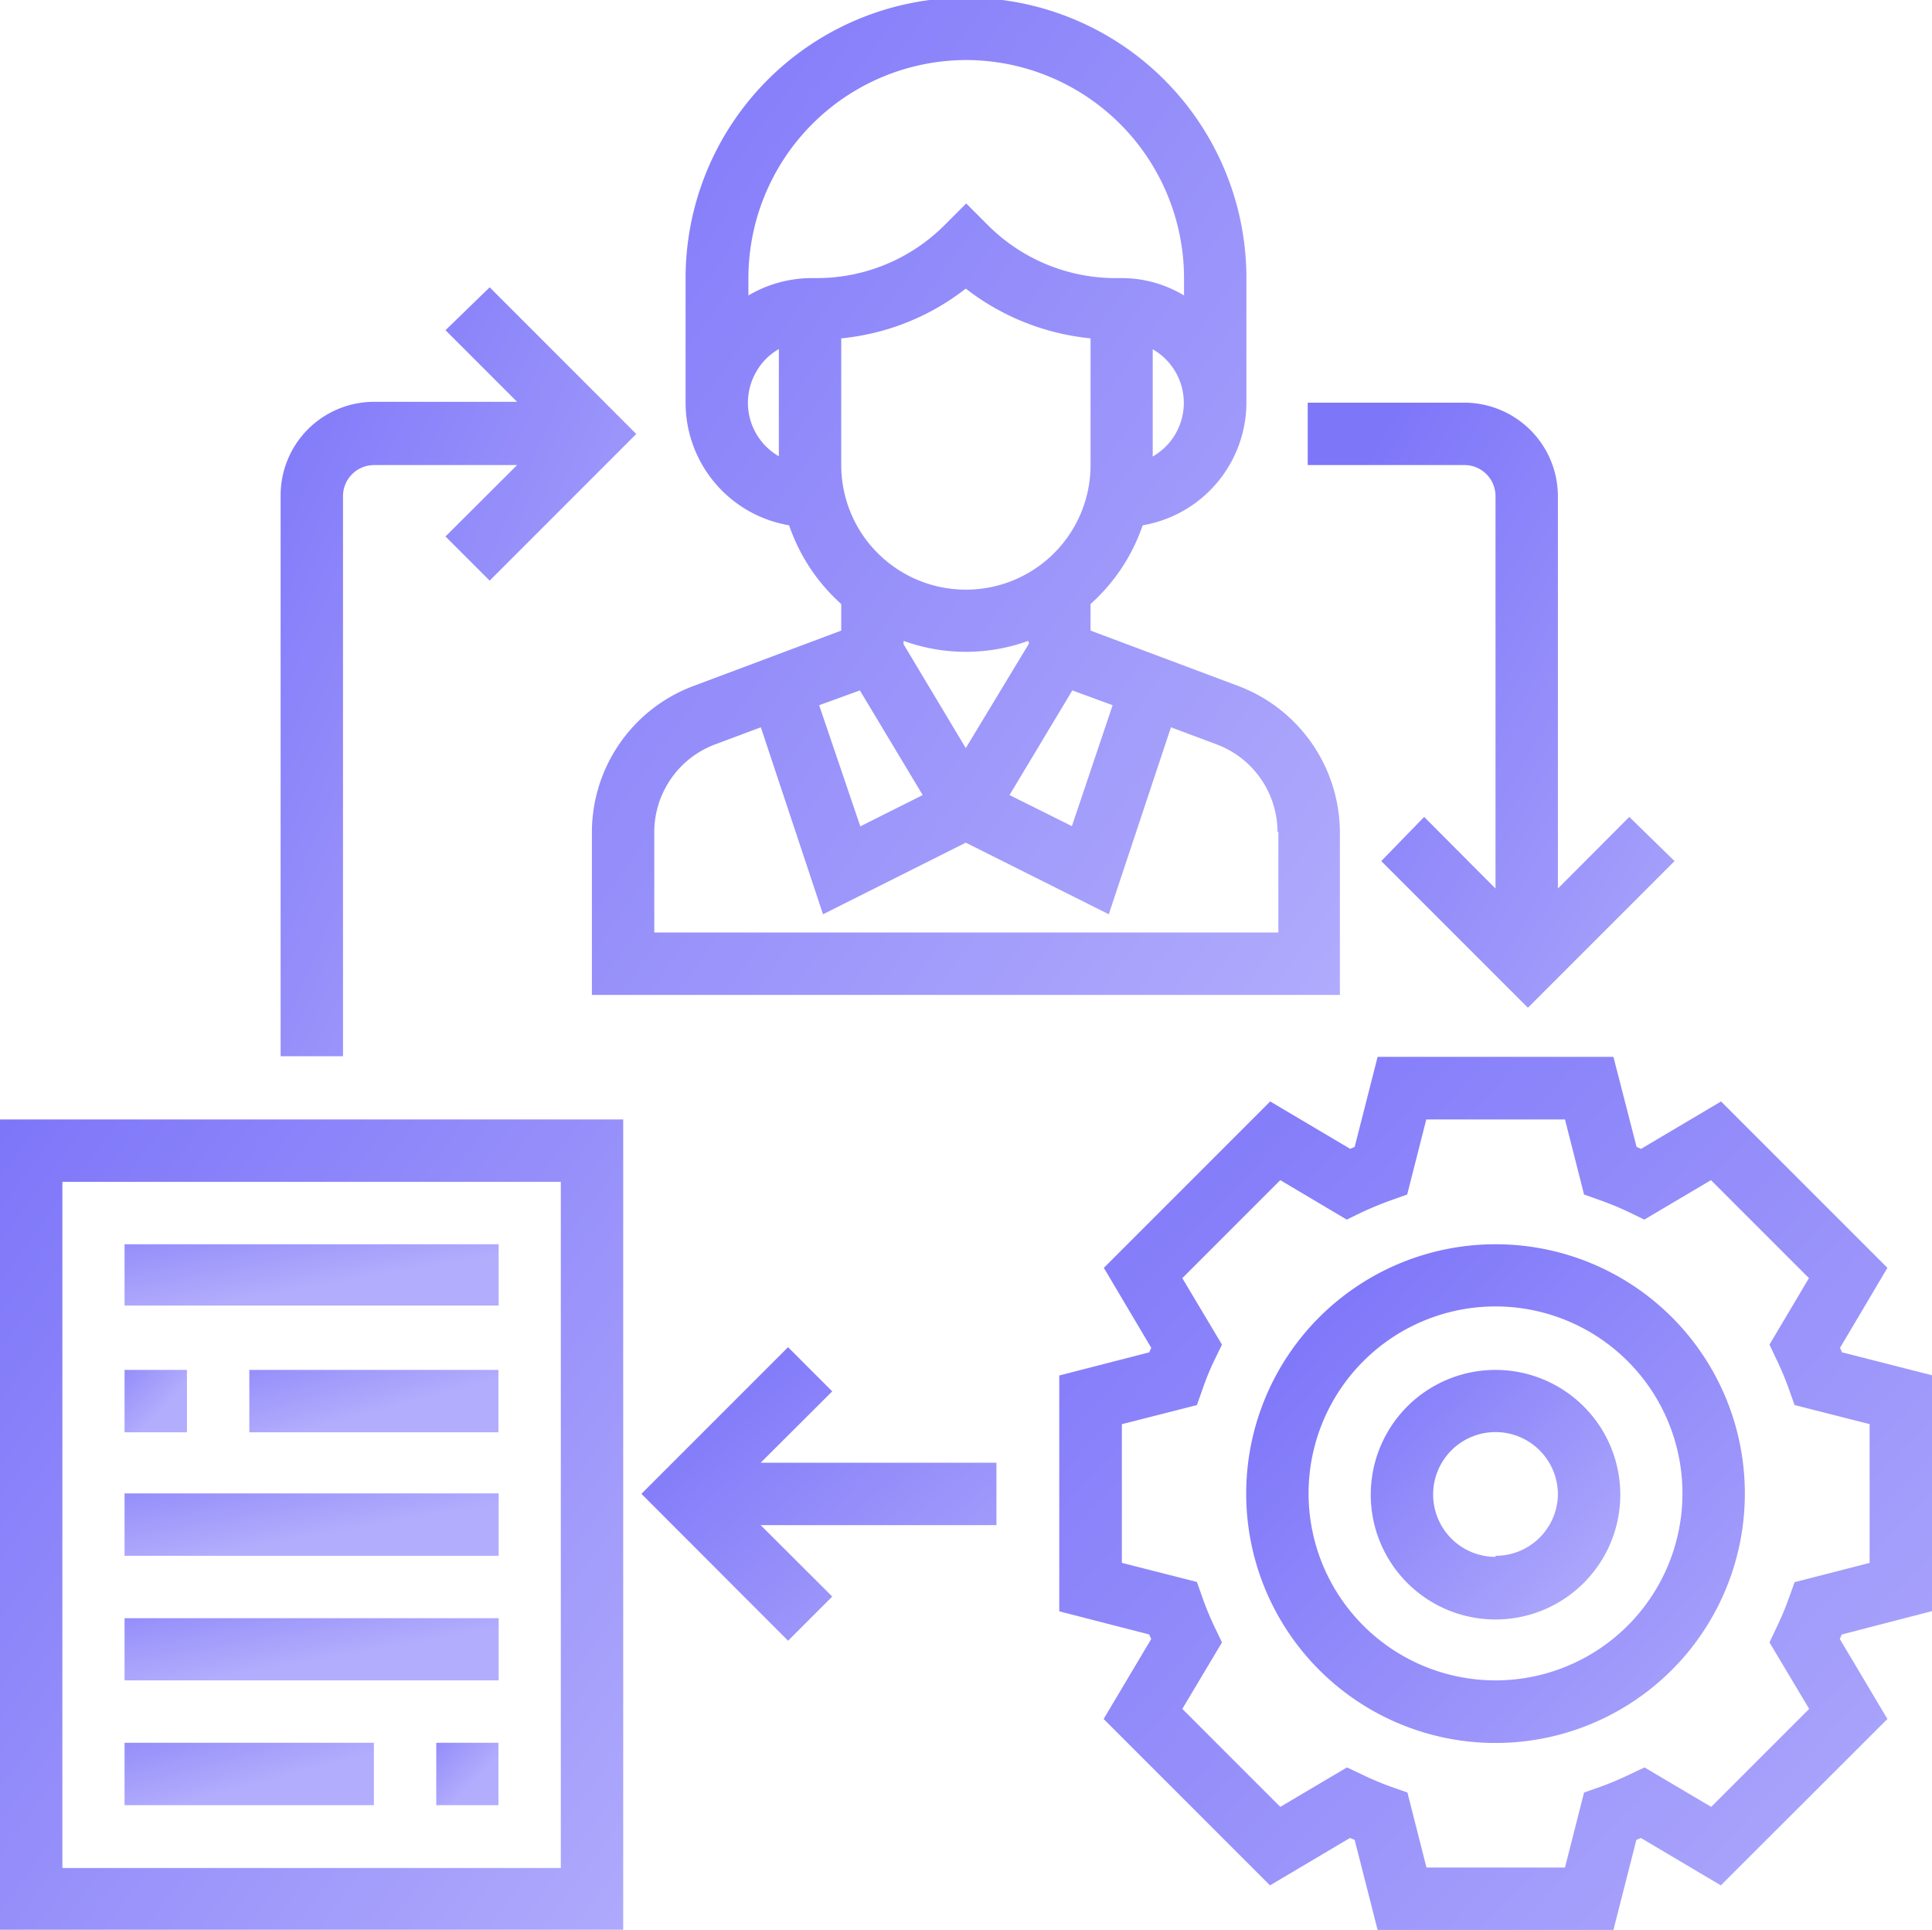 <svg id="Layer_1" data-name="Layer 1" xmlns="http://www.w3.org/2000/svg" xmlns:xlink="http://www.w3.org/1999/xlink" viewBox="0 0 90.12 90"><defs><style>.cls-1{fill:url(#linear-gradient);}.cls-2{fill:url(#linear-gradient-2);}.cls-3{fill:url(#linear-gradient-3);}.cls-4{fill:url(#linear-gradient-4);}.cls-5{fill:url(#linear-gradient-5);}.cls-6{fill:url(#linear-gradient-6);}.cls-7{fill:url(#linear-gradient-7);}.cls-8{fill:url(#linear-gradient-8);}.cls-9{fill:url(#linear-gradient-9);}.cls-10{fill:url(#linear-gradient-10);}.cls-11{fill:url(#linear-gradient-11);}.cls-12{fill:url(#linear-gradient-12);}.cls-13{fill:url(#linear-gradient-13);}.cls-14{fill:url(#linear-gradient-14);}.cls-15{fill:url(#linear-gradient-15);}</style><linearGradient id="linear-gradient" x1="4.9" y1="1074.4" x2="5.98" y2="1073.37" gradientTransform="matrix(40.7, 0, 0, -40.69, 573.72, 44269.16)" gradientUnits="userSpaceOnUse"><stop offset="0" stop-color="#7e76f9"/><stop offset="1" stop-color="#b2adfc"/></linearGradient><linearGradient id="linear-gradient-2" x1="7.81" y1="1069.48" x2="8.9" y2="1068.45" gradientTransform="matrix(23.25, 0, 0, -23.25, 599.88, 25430.71)" xlink:href="#linear-gradient"/><linearGradient id="linear-gradient-3" x1="14.6" y1="1058" x2="15.69" y2="1056.97" gradientTransform="matrix(11.63, 0, 0, -11.63, 617.32, 12868.81)" xlink:href="#linear-gradient"/><linearGradient id="linear-gradient-4" x1="5.47" y1="1075.13" x2="6.56" y2="1074.09" gradientTransform="matrix(34.88, 0, 0, -46.4, 557.73, 50388.51)" xlink:href="#linear-gradient"/><linearGradient id="linear-gradient-5" x1="6.45" y1="1073.89" x2="7.54" y2="1072.86" gradientTransform="matrix(29.07, 0, 0, -37.79, 535.93, 41136.14)" xlink:href="#linear-gradient"/><linearGradient id="linear-gradient-6" x1="10.07" y1="989.11" x2="11.16" y2="988.08" gradientTransform="matrix(17.44, 0, 0, -2.91, 553.37, 3435.62)" xlink:href="#linear-gradient"/><linearGradient id="linear-gradient-7" x1="55.37" y1="989.11" x2="56.45" y2="988.08" gradientTransform="matrix(2.91, 0, 0, -2.91, 567.91, 3441.43)" xlink:href="#linear-gradient"/><linearGradient id="linear-gradient-8" x1="14.6" y1="989.11" x2="15.69" y2="988.08" gradientTransform="matrix(11.63, 0, 0, -2.91, 565, 3441.43)" xlink:href="#linear-gradient"/><linearGradient id="linear-gradient-9" x1="10.07" y1="989.11" x2="11.16" y2="988.08" gradientTransform="matrix(17.44, 0, 0, -2.91, 553.37, 3447.24)" xlink:href="#linear-gradient"/><linearGradient id="linear-gradient-10" x1="10.07" y1="989.11" x2="11.16" y2="988.08" gradientTransform="matrix(17.44, 0, 0, -2.91, 553.37, 3453.06)" xlink:href="#linear-gradient"/><linearGradient id="linear-gradient-11" x1="55.37" y1="989.11" x2="56.45" y2="988.08" gradientTransform="matrix(2.91, 0, 0, -2.91, 582.44, 3458.87)" xlink:href="#linear-gradient"/><linearGradient id="linear-gradient-12" x1="14.6" y1="989.11" x2="15.69" y2="988.08" gradientTransform="matrix(11.63, 0, 0, -2.91, 559.19, 3458.87)" xlink:href="#linear-gradient"/><linearGradient id="linear-gradient-13" x1="10.54" y1="1061.44" x2="11.63" y2="1060.41" gradientTransform="matrix(16.59, 0, 0, -13.68, 578.33, 15088.17)" xlink:href="#linear-gradient"/><linearGradient id="linear-gradient-14" x1="10.49" y1="1073.47" x2="11.58" y2="1072.44" gradientTransform="matrix(16.59, 0, 0, -35.91, 561.49, 39065.07)" xlink:href="#linear-gradient"/><linearGradient id="linear-gradient-15" x1="10.31" y1="1071.5" x2="11.39" y2="1070.47" gradientTransform="matrix(17.01, 0, 0, -28.21, 609.03, 30754.31)" xlink:href="#linear-gradient"/></defs><title>logo-social-media-management</title><path id="Path_474" data-name="Path 474" class="cls-1" d="M813.12,577.25v-11l-4.2-1.07-.09-.21,2.21-3.73-7.76-7.76-3.73,2.21-.21-.09-1.08-4.2h-11l-1.07,4.2-.21.09-3.73-2.21-7.76,7.76,2.21,3.73-.09.21-4.2,1.08v11l4.2,1.08a1.89,1.89,0,0,0,.09.21l-2.22,3.73,7.76,7.76,3.73-2.21.22.09,1.07,4.2h11l1.07-4.2.21-.09,3.73,2.21,7.77-7.76-2.22-3.73.09-.21Zm-5.73,4.56-4.57,4.57-3.11-1.84-.7.33a13.88,13.88,0,0,1-1.38.58l-.74.26-.89,3.5h-6.46l-.89-3.5-.74-.26a13.88,13.88,0,0,1-1.38-.58l-.7-.33-3.11,1.84-4.57-4.57,1.85-3.1-.34-.71a13.81,13.81,0,0,1-.57-1.38l-.26-.73-3.5-.89v-6.47l3.5-.89.26-.73a11.93,11.93,0,0,1,.57-1.39l.34-.7-1.85-3.1,4.57-4.57,3.1,1.84.7-.34c.45-.21.92-.4,1.39-.57l.73-.26.89-3.5H796l.89,3.5.73.26q.71.25,1.38.57l.7.34,3.11-1.84,4.57,4.57-1.84,3.1.33.7a14.05,14.05,0,0,1,.58,1.39l.26.73,3.5.89V575l-3.5.9-.26.73a13.88,13.88,0,0,1-.58,1.38l-.33.7Z" transform="translate(-723 -502.11)"/><path id="Path_475" data-name="Path 475" class="cls-2" d="M792.76,560.14a11.63,11.63,0,1,0,11.63,11.62A11.62,11.62,0,0,0,792.76,560.14Zm0,20.34a8.72,8.72,0,1,1,8.72-8.72A8.72,8.72,0,0,1,792.76,580.48Z" transform="translate(-723 -502.11)"/><path id="Path_476" data-name="Path 476" class="cls-3" d="M792.76,566a5.82,5.82,0,1,0,5.82,5.81h0A5.82,5.82,0,0,0,792.76,566Zm0,8.72a2.91,2.91,0,1,1,2.91-2.91A2.9,2.9,0,0,1,792.76,574.67Z" transform="translate(-723 -502.11)"/><path id="Path_477" data-name="Path 477" class="cls-4" d="M759.81,526.61a8.67,8.67,0,0,0,2.43,3.67v1.24l-6.91,2.59a7.29,7.29,0,0,0-4.72,6.8v7.6H785.5v-7.6a7.32,7.32,0,0,0-4.72-6.8l-6.91-2.59v-1.24a8.67,8.67,0,0,0,2.43-3.67,5.82,5.82,0,0,0,4.84-5.72v-5.81a13.08,13.08,0,0,0-26.16,0v5.82A5.8,5.8,0,0,0,759.81,526.61ZM771,532.12,768.05,537l-2.9-4.84V532a8.53,8.53,0,0,0,5.81,0Zm-7.89,2.19,2.93,4.88-2.91,1.46L761.21,535Zm19.52,6.6v4.69H753.52v-4.69a4.37,4.37,0,0,1,2.83-4.08l2.14-.8,2.9,8.72,6.66-3.34,6.67,3.34,2.9-8.72,2.14.8a4.37,4.37,0,0,1,2.83,4.08ZM774.9,535,773,540.64l-2.91-1.45,2.93-4.88Zm-6.85-5.39a5.81,5.81,0,0,1-5.81-5.81v-5.91a11.2,11.2,0,0,0,5.81-2.32,11.27,11.27,0,0,0,5.82,2.32v5.91a5.81,5.81,0,0,1-5.82,5.81Zm8.72-6.21v-5a2.88,2.88,0,0,1,0,5Zm-8.72-18.49a10.18,10.18,0,0,1,10.18,10.17v.81a5.62,5.62,0,0,0-2.91-.81h-.25a8.42,8.42,0,0,1-6-2.48l-1-1-1,1a8.42,8.42,0,0,1-6,2.48h-.25a5.82,5.82,0,0,0-2.91.81v-.81a10.18,10.18,0,0,1,10.17-10.17Zm-8.72,13.48v5a2.88,2.88,0,0,1-1.06-3.93A2.79,2.79,0,0,1,759.33,518.39Z" transform="translate(-723 -502.11)"/><path id="Path_478" data-name="Path 478" class="cls-5" d="M723,592.11h29.07V554.32H723Zm2.91-34.88h23.25v32H725.91Z" transform="translate(-723 -502.11)"/><path id="Path_479" data-name="Path 479" class="cls-6" d="M728.81,560.14h17.45V563H728.81Z" transform="translate(-723 -502.11)"/><path id="Path_480" data-name="Path 480" class="cls-7" d="M728.81,566h2.91v2.91h-2.91Z" transform="translate(-723 -502.11)"/><path id="Path_481" data-name="Path 481" class="cls-8" d="M734.63,566h11.62v2.91H734.63Z" transform="translate(-723 -502.11)"/><path id="Path_482" data-name="Path 482" class="cls-9" d="M728.81,571.76h17.45v2.91H728.81Z" transform="translate(-723 -502.11)"/><path id="Path_483" data-name="Path 483" class="cls-10" d="M728.81,577.58h17.45v2.9H728.81Z" transform="translate(-723 -502.11)"/><path id="Path_484" data-name="Path 484" class="cls-11" d="M743.35,583.39h2.9v2.91h-2.9Z" transform="translate(-723 -502.11)"/><path id="Path_485" data-name="Path 485" class="cls-12" d="M728.81,583.39h11.63v2.91H728.81Z" transform="translate(-723 -502.11)"/><path id="Path_486" data-name="Path 486" class="cls-13" d="M761.82,567l-2.06-2.06-6.84,6.84,6.84,6.85,2.06-2.06-3.34-3.33h11v-2.91h-11Z" transform="translate(-723 -502.11)"/><path id="Path_487" data-name="Path 487" class="cls-14" d="M739,525.26a1.45,1.45,0,0,1,1.45-1.46h6.67l-3.34,3.33,2.06,2.06,6.84-6.84-6.84-6.84-2.06,2,3.34,3.34h-6.67a4.36,4.36,0,0,0-4.36,4.36v26.16H739Z" transform="translate(-723 -502.11)"/><path id="Path_488" data-name="Path 488" class="cls-15" d="M792.76,525.25v18.3l-3.33-3.34-2,2.06,6.84,6.84,6.84-6.84L799,540.21l-3.33,3.34v-18.3a4.37,4.37,0,0,0-4.36-4.36H784v2.91h7.27A1.45,1.45,0,0,1,792.76,525.25Z" transform="translate(-723 -502.11)"/></svg>